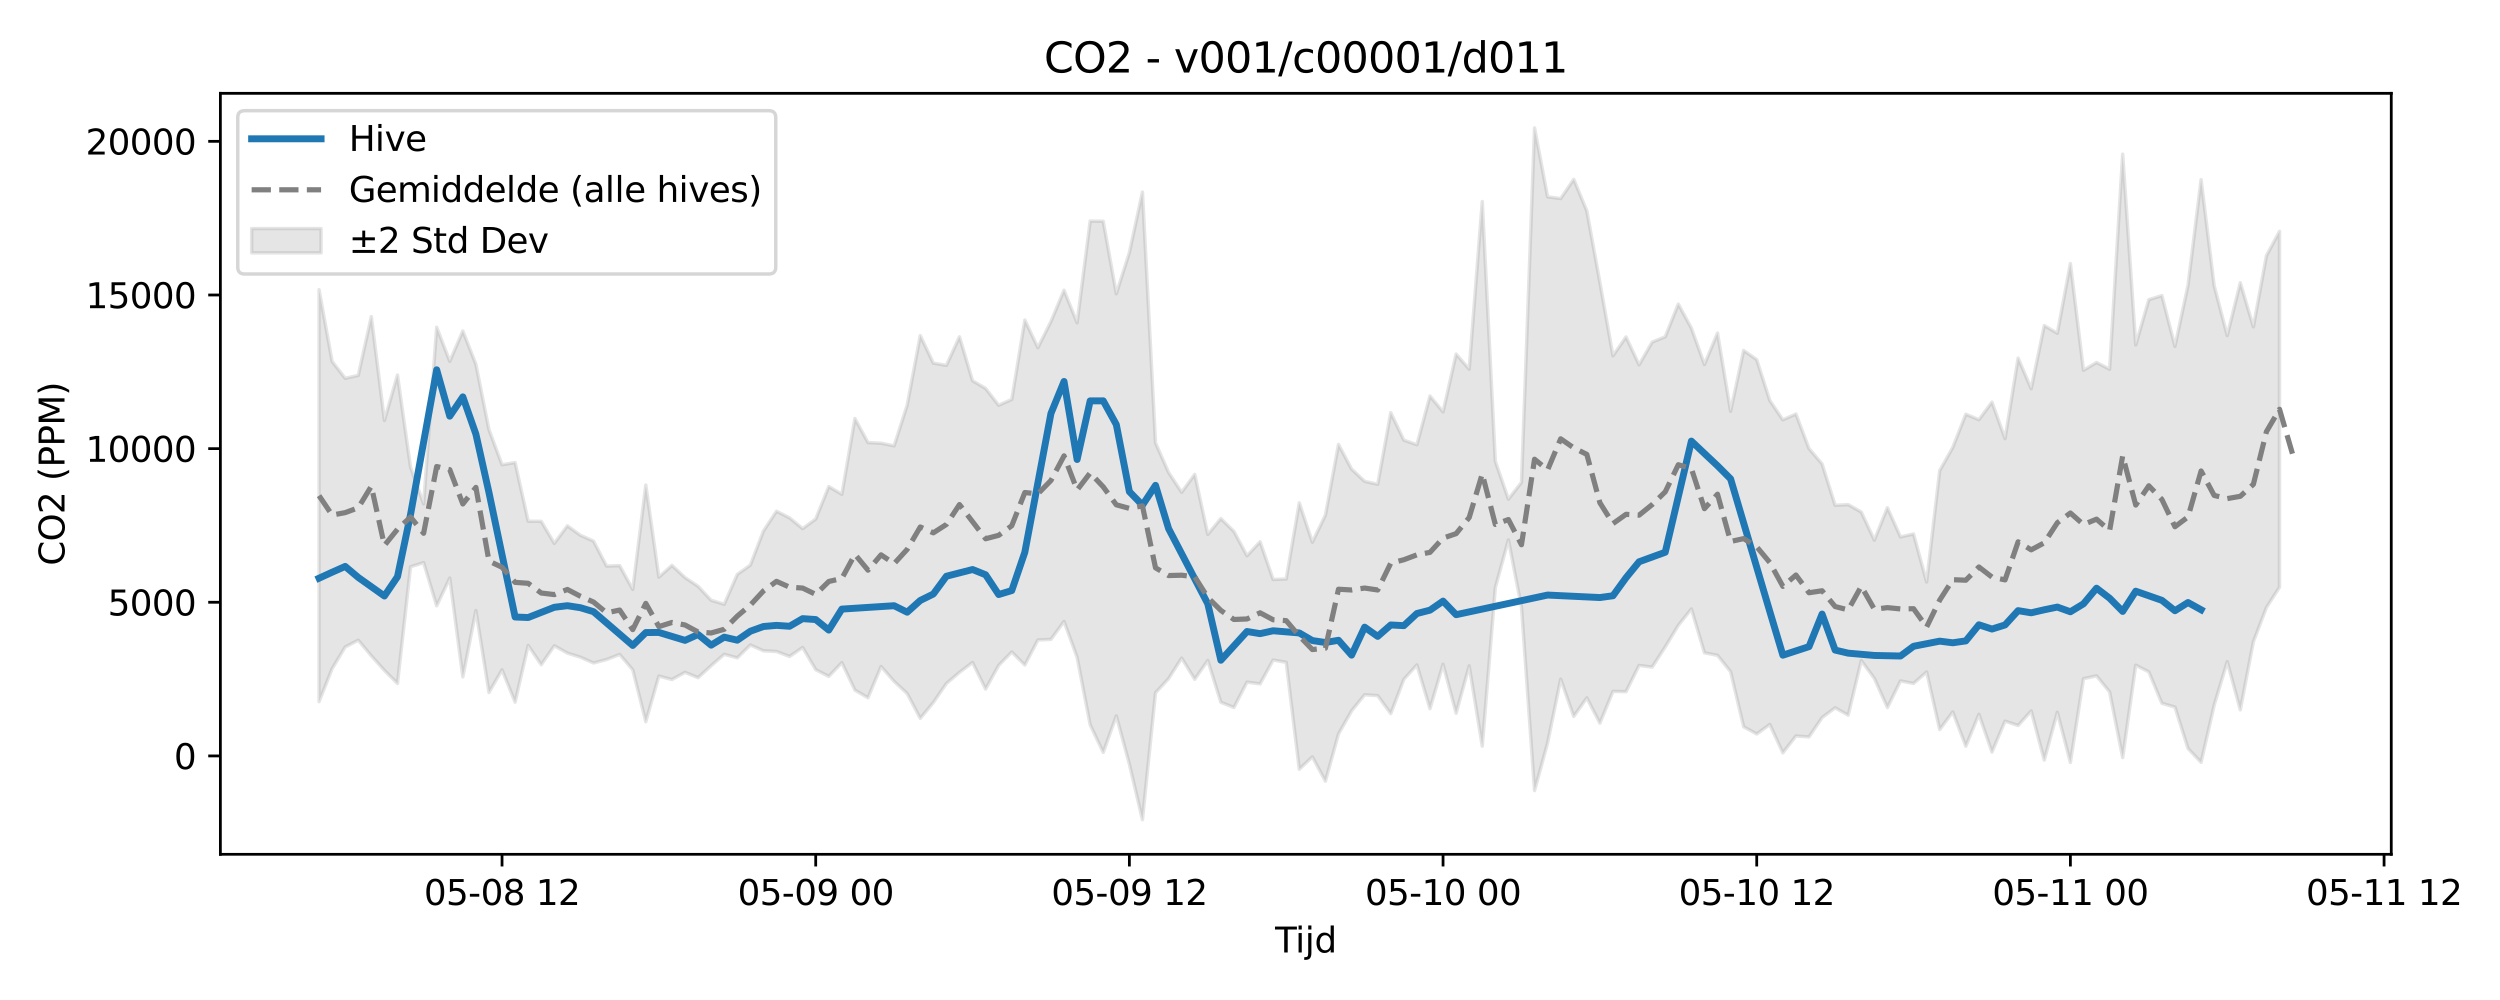 <?xml version="1.0" encoding="utf-8" standalone="no"?>
<!DOCTYPE svg PUBLIC "-//W3C//DTD SVG 1.1//EN"
  "http://www.w3.org/Graphics/SVG/1.1/DTD/svg11.dtd">
<svg xmlns:xlink="http://www.w3.org/1999/xlink" width="720pt" height="288pt" viewBox="0 0 720 288" xmlns="http://www.w3.org/2000/svg" version="1.1">
 <defs>
  <style type="text/css">*{stroke-linejoin: round; stroke-linecap: butt}</style>
 </defs>
 <g id="figure_1">
  <g id="patch_1">
   <path d="M 0 288 
L 720 288 
L 720 0 
L 0 0 
z
" style="fill: #ffffff"/>
  </g>
  <g id="axes_1">
   <g id="patch_2">
    <path d="M 63.47 246.04 
L 688.683 246.04 
L 688.683 26.88 
L 63.47 26.88 
z
" style="fill: #ffffff"/>
   </g>
   <g id="FillBetweenPolyCollection_1">
    <defs>
     <path id="maf66c23c65" d="M 91.889 -204.567 
L 91.889 -85.922 
L 95.653 -95.415 
L 99.417 -101.674 
L 103.181 -103.624 
L 106.945 -99.119 
L 110.709 -94.916 
L 114.473 -91.164 
L 118.237 -124.753 
L 122.001 -125.964 
L 125.765 -113.519 
L 129.529 -121.52 
L 133.294 -93.05 
L 137.058 -112.157 
L 140.822 -88.56 
L 144.586 -95.089 
L 148.35 -85.779 
L 152.114 -102.124 
L 155.878 -96.565 
L 159.642 -102.01 
L 163.406 -99.909 
L 167.17 -98.719 
L 170.934 -97.058 
L 174.698 -98.05 
L 178.462 -99.514 
L 182.227 -95.096 
L 185.991 -80.148 
L 189.755 -93.297 
L 193.519 -92.284 
L 197.283 -94.365 
L 201.047 -92.819 
L 204.811 -96.28 
L 208.575 -99.556 
L 212.339 -98.536 
L 216.103 -102.232 
L 219.867 -100.572 
L 223.631 -100.37 
L 227.395 -98.937 
L 231.159 -101.522 
L 234.924 -95.131 
L 238.688 -93.196 
L 242.452 -97.162 
L 246.216 -89.238 
L 249.98 -87.047 
L 253.744 -96.052 
L 257.508 -91.756 
L 261.272 -88.255 
L 265.036 -81.105 
L 268.8 -85.672 
L 272.564 -91.15 
L 276.328 -94.362 
L 280.092 -97.201 
L 283.857 -89.548 
L 287.621 -96.372 
L 291.385 -100.225 
L 295.149 -96.469 
L 298.913 -103.677 
L 302.677 -103.855 
L 306.441 -109.017 
L 310.205 -98.706 
L 313.969 -79.256 
L 317.733 -71.3 
L 321.497 -81.832 
L 325.261 -67.902 
L 329.025 -51.922 
L 332.789 -88.48 
L 336.554 -92.554 
L 340.318 -98.465 
L 344.082 -92.375 
L 347.846 -97.773 
L 351.61 -85.744 
L 355.374 -84.231 
L 359.138 -91.541 
L 362.902 -91.051 
L 366.666 -97.902 
L 370.43 -97.25 
L 374.194 -66.457 
L 377.958 -70.019 
L 381.722 -63.018 
L 385.487 -76.612 
L 389.251 -83.253 
L 393.015 -87.905 
L 396.779 -87.647 
L 400.543 -82.477 
L 404.307 -92.339 
L 408.071 -96.51 
L 411.835 -83.893 
L 415.599 -96.688 
L 419.363 -82.596 
L 423.127 -96.231 
L 426.891 -73.108 
L 430.655 -118.762 
L 434.419 -132.502 
L 438.184 -113.176 
L 441.948 -60.318 
L 445.712 -74.056 
L 449.476 -92.42 
L 453.24 -81.668 
L 457.004 -87.007 
L 460.768 -79.734 
L 464.532 -88.873 
L 468.296 -88.795 
L 472.06 -96.348 
L 475.824 -95.87 
L 479.588 -101.688 
L 483.352 -107.888 
L 487.117 -112.628 
L 490.881 -99.985 
L 494.645 -99.261 
L 498.409 -94.562 
L 502.173 -78.684 
L 505.937 -76.614 
L 509.701 -79.355 
L 513.465 -71.176 
L 517.229 -76.028 
L 520.993 -75.769 
L 524.757 -81.324 
L 528.521 -84.155 
L 532.285 -82.031 
L 536.049 -97.746 
L 539.814 -92.623 
L 543.578 -84.221 
L 547.342 -91.895 
L 551.106 -91.171 
L 554.87 -94.466 
L 558.634 -77.884 
L 562.398 -82.96 
L 566.162 -73.094 
L 569.926 -82.289 
L 573.69 -71.404 
L 577.454 -80.302 
L 581.218 -79.056 
L 584.982 -83.256 
L 588.747 -69.096 
L 592.511 -82.877 
L 596.275 -68.414 
L 600.039 -92.524 
L 603.803 -93.356 
L 607.567 -88.731 
L 611.331 -69.817 
L 615.095 -96.428 
L 618.859 -94.505 
L 622.623 -85.458 
L 626.387 -84.355 
L 630.151 -72.422 
L 633.915 -68.455 
L 637.679 -84.9 
L 641.444 -97.446 
L 645.208 -83.559 
L 648.972 -103.176 
L 652.736 -113.052 
L 656.5 -118.88 
L 656.5 -221.364 
L 656.5 -221.364 
L 652.736 -214.356 
L 648.972 -193.867 
L 645.208 -206.575 
L 641.444 -191.356 
L 637.679 -205.734 
L 633.915 -236.262 
L 630.151 -205.84 
L 626.387 -188.251 
L 622.623 -202.869 
L 618.859 -201.687 
L 615.095 -188.663 
L 611.331 -243.605 
L 607.567 -181.649 
L 603.803 -183.611 
L 600.039 -181.343 
L 596.275 -212.092 
L 592.511 -192.015 
L 588.747 -194.241 
L 584.982 -176.041 
L 581.218 -184.855 
L 577.454 -161.678 
L 573.69 -172.191 
L 569.926 -167.125 
L 566.162 -168.706 
L 562.398 -159.135 
L 558.634 -152.456 
L 554.87 -120.381 
L 551.106 -134.216 
L 547.342 -133.368 
L 543.578 -141.781 
L 539.814 -132.443 
L 536.049 -140.536 
L 532.285 -142.671 
L 528.521 -142.478 
L 524.757 -154.395 
L 520.993 -158.813 
L 517.229 -168.76 
L 513.465 -167.089 
L 509.701 -172.644 
L 505.937 -184.417 
L 502.173 -187.069 
L 498.409 -169.55 
L 494.645 -192.081 
L 490.881 -183.026 
L 487.117 -193.502 
L 483.352 -200.418 
L 479.588 -191.013 
L 475.824 -189.482 
L 472.06 -182.925 
L 468.296 -190.96 
L 464.532 -185.532 
L 460.768 -206.665 
L 457.004 -227.267 
L 453.24 -236.348 
L 449.476 -230.821 
L 445.712 -231.303 
L 441.948 -251.158 
L 438.184 -149.058 
L 434.419 -144.246 
L 430.655 -155.158 
L 426.891 -229.968 
L 423.127 -181.679 
L 419.363 -186.022 
L 415.599 -169.373 
L 411.835 -173.948 
L 408.071 -159.912 
L 404.307 -161.246 
L 400.543 -169.149 
L 396.779 -148.526 
L 393.015 -149.377 
L 389.251 -152.914 
L 385.487 -159.995 
L 381.722 -139.65 
L 377.958 -131.84 
L 374.194 -143.177 
L 370.43 -121.255 
L 366.666 -121.112 
L 362.902 -131.975 
L 359.138 -127.935 
L 355.374 -134.952 
L 351.61 -138.652 
L 347.846 -134.091 
L 344.082 -151.38 
L 340.318 -146.218 
L 336.554 -151.923 
L 332.789 -160.464 
L 329.025 -232.692 
L 325.261 -215.269 
L 321.497 -203.398 
L 317.733 -224.273 
L 313.969 -224.339 
L 310.205 -195.043 
L 306.441 -204.41 
L 302.677 -195.405 
L 298.913 -187.867 
L 295.149 -195.826 
L 291.385 -172.957 
L 287.621 -171.284 
L 283.857 -176.129 
L 280.092 -178.351 
L 276.328 -191.001 
L 272.564 -182.778 
L 268.8 -183.419 
L 265.036 -191.349 
L 261.272 -171.33 
L 257.508 -159.59 
L 253.744 -160.361 
L 249.98 -160.539 
L 246.216 -167.466 
L 242.452 -145.643 
L 238.688 -147.87 
L 234.924 -138.522 
L 231.159 -135.748 
L 227.395 -138.855 
L 223.631 -140.767 
L 219.867 -135.053 
L 216.103 -125.25 
L 212.339 -122.577 
L 208.575 -113.974 
L 204.811 -115.13 
L 201.047 -119.146 
L 197.283 -121.654 
L 193.519 -125.171 
L 189.755 -121.781 
L 185.991 -148.303 
L 182.227 -118.25 
L 178.462 -125.094 
L 174.698 -124.976 
L 170.934 -132.17 
L 167.17 -133.83 
L 163.406 -136.563 
L 159.642 -131.509 
L 155.878 -137.857 
L 152.114 -137.898 
L 148.35 -154.778 
L 144.586 -154.159 
L 140.822 -164.275 
L 137.058 -183.097 
L 133.294 -192.668 
L 129.529 -183.943 
L 125.765 -193.761 
L 122.001 -142.874 
L 118.237 -153.441 
L 114.473 -179.985 
L 110.709 -166.902 
L 106.945 -196.823 
L 103.181 -179.886 
L 99.417 -179.053 
L 95.653 -183.906 
L 91.889 -204.567 
z
" style="stroke: #808080; stroke-opacity: 0.2"/>
    </defs>
    <g clip-path="url(#peec51832e1)">
     <use xlink:href="#maf66c23c65" x="0" y="288" style="fill: #808080; fill-opacity: 0.2; stroke: #808080; stroke-opacity: 0.2"/>
    </g>
   </g>
   <g id="matplotlib.axis_1">
    <g id="xtick_1">
     <g id="line2d_1">
      <defs>
       <path id="m7d582645aa" d="M 0 0 
L 0 3.5 
" style="stroke: #000000; stroke-width: 0.8"/>
      </defs>
      <g>
       <use xlink:href="#m7d582645aa" x="144.586" y="246.04" style="stroke: #000000; stroke-width: 0.8"/>
      </g>
     </g>
     <g id="text_1">
      <!-- 05-08 12 -->
      <g transform="translate(122.105 260.638) scale(0.1 -0.1)">
       <defs>
        <path id="DejaVuSans-30" d="M 2034 4250 
Q 1547 4250 1301 3770 
Q 1056 3291 1056 2328 
Q 1056 1369 1301 889 
Q 1547 409 2034 409 
Q 2525 409 2770 889 
Q 3016 1369 3016 2328 
Q 3016 3291 2770 3770 
Q 2525 4250 2034 4250 
z
M 2034 4750 
Q 2819 4750 3233 4129 
Q 3647 3509 3647 2328 
Q 3647 1150 3233 529 
Q 2819 -91 2034 -91 
Q 1250 -91 836 529 
Q 422 1150 422 2328 
Q 422 3509 836 4129 
Q 1250 4750 2034 4750 
z
" transform="scale(0.016)"/>
        <path id="DejaVuSans-35" d="M 691 4666 
L 3169 4666 
L 3169 4134 
L 1269 4134 
L 1269 2991 
Q 1406 3038 1543 3061 
Q 1681 3084 1819 3084 
Q 2600 3084 3056 2656 
Q 3513 2228 3513 1497 
Q 3513 744 3044 326 
Q 2575 -91 1722 -91 
Q 1428 -91 1123 -41 
Q 819 9 494 109 
L 494 744 
Q 775 591 1075 516 
Q 1375 441 1709 441 
Q 2250 441 2565 725 
Q 2881 1009 2881 1497 
Q 2881 1984 2565 2268 
Q 2250 2553 1709 2553 
Q 1456 2553 1204 2497 
Q 953 2441 691 2322 
L 691 4666 
z
" transform="scale(0.016)"/>
        <path id="DejaVuSans-2d" d="M 313 2009 
L 1997 2009 
L 1997 1497 
L 313 1497 
L 313 2009 
z
" transform="scale(0.016)"/>
        <path id="DejaVuSans-38" d="M 2034 2216 
Q 1584 2216 1326 1975 
Q 1069 1734 1069 1313 
Q 1069 891 1326 650 
Q 1584 409 2034 409 
Q 2484 409 2743 651 
Q 3003 894 3003 1313 
Q 3003 1734 2745 1975 
Q 2488 2216 2034 2216 
z
M 1403 2484 
Q 997 2584 770 2862 
Q 544 3141 544 3541 
Q 544 4100 942 4425 
Q 1341 4750 2034 4750 
Q 2731 4750 3128 4425 
Q 3525 4100 3525 3541 
Q 3525 3141 3298 2862 
Q 3072 2584 2669 2484 
Q 3125 2378 3379 2068 
Q 3634 1759 3634 1313 
Q 3634 634 3220 271 
Q 2806 -91 2034 -91 
Q 1263 -91 848 271 
Q 434 634 434 1313 
Q 434 1759 690 2068 
Q 947 2378 1403 2484 
z
M 1172 3481 
Q 1172 3119 1398 2916 
Q 1625 2713 2034 2713 
Q 2441 2713 2670 2916 
Q 2900 3119 2900 3481 
Q 2900 3844 2670 4047 
Q 2441 4250 2034 4250 
Q 1625 4250 1398 4047 
Q 1172 3844 1172 3481 
z
" transform="scale(0.016)"/>
        <path id="DejaVuSans-20" transform="scale(0.016)"/>
        <path id="DejaVuSans-31" d="M 794 531 
L 1825 531 
L 1825 4091 
L 703 3866 
L 703 4441 
L 1819 4666 
L 2450 4666 
L 2450 531 
L 3481 531 
L 3481 0 
L 794 0 
L 794 531 
z
" transform="scale(0.016)"/>
        <path id="DejaVuSans-32" d="M 1228 531 
L 3431 531 
L 3431 0 
L 469 0 
L 469 531 
Q 828 903 1448 1529 
Q 2069 2156 2228 2338 
Q 2531 2678 2651 2914 
Q 2772 3150 2772 3378 
Q 2772 3750 2511 3984 
Q 2250 4219 1831 4219 
Q 1534 4219 1204 4116 
Q 875 4013 500 3803 
L 500 4441 
Q 881 4594 1212 4672 
Q 1544 4750 1819 4750 
Q 2544 4750 2975 4387 
Q 3406 4025 3406 3419 
Q 3406 3131 3298 2873 
Q 3191 2616 2906 2266 
Q 2828 2175 2409 1742 
Q 1991 1309 1228 531 
z
" transform="scale(0.016)"/>
       </defs>
       <use xlink:href="#DejaVuSans-30"/>
       <use xlink:href="#DejaVuSans-35" transform="translate(63.623 0)"/>
       <use xlink:href="#DejaVuSans-2d" transform="translate(127.246 0)"/>
       <use xlink:href="#DejaVuSans-30" transform="translate(163.33 0)"/>
       <use xlink:href="#DejaVuSans-38" transform="translate(226.953 0)"/>
       <use xlink:href="#DejaVuSans-20" transform="translate(290.576 0)"/>
       <use xlink:href="#DejaVuSans-31" transform="translate(322.363 0)"/>
       <use xlink:href="#DejaVuSans-32" transform="translate(385.986 0)"/>
      </g>
     </g>
    </g>
    <g id="xtick_2">
     <g id="line2d_2">
      <g>
       <use xlink:href="#m7d582645aa" x="234.924" y="246.04" style="stroke: #000000; stroke-width: 0.8"/>
      </g>
     </g>
     <g id="text_2">
      <!-- 05-09 00 -->
      <g transform="translate(212.443 260.638) scale(0.1 -0.1)">
       <defs>
        <path id="DejaVuSans-39" d="M 703 97 
L 703 672 
Q 941 559 1184 500 
Q 1428 441 1663 441 
Q 2288 441 2617 861 
Q 2947 1281 2994 2138 
Q 2813 1869 2534 1725 
Q 2256 1581 1919 1581 
Q 1219 1581 811 2004 
Q 403 2428 403 3163 
Q 403 3881 828 4315 
Q 1253 4750 1959 4750 
Q 2769 4750 3195 4129 
Q 3622 3509 3622 2328 
Q 3622 1225 3098 567 
Q 2575 -91 1691 -91 
Q 1453 -91 1209 -44 
Q 966 3 703 97 
z
M 1959 2075 
Q 2384 2075 2632 2365 
Q 2881 2656 2881 3163 
Q 2881 3666 2632 3958 
Q 2384 4250 1959 4250 
Q 1534 4250 1286 3958 
Q 1038 3666 1038 3163 
Q 1038 2656 1286 2365 
Q 1534 2075 1959 2075 
z
" transform="scale(0.016)"/>
       </defs>
       <use xlink:href="#DejaVuSans-30"/>
       <use xlink:href="#DejaVuSans-35" transform="translate(63.623 0)"/>
       <use xlink:href="#DejaVuSans-2d" transform="translate(127.246 0)"/>
       <use xlink:href="#DejaVuSans-30" transform="translate(163.33 0)"/>
       <use xlink:href="#DejaVuSans-39" transform="translate(226.953 0)"/>
       <use xlink:href="#DejaVuSans-20" transform="translate(290.576 0)"/>
       <use xlink:href="#DejaVuSans-30" transform="translate(322.363 0)"/>
       <use xlink:href="#DejaVuSans-30" transform="translate(385.986 0)"/>
      </g>
     </g>
    </g>
    <g id="xtick_3">
     <g id="line2d_3">
      <g>
       <use xlink:href="#m7d582645aa" x="325.261" y="246.04" style="stroke: #000000; stroke-width: 0.8"/>
      </g>
     </g>
     <g id="text_3">
      <!-- 05-09 12 -->
      <g transform="translate(302.781 260.638) scale(0.1 -0.1)">
       <use xlink:href="#DejaVuSans-30"/>
       <use xlink:href="#DejaVuSans-35" transform="translate(63.623 0)"/>
       <use xlink:href="#DejaVuSans-2d" transform="translate(127.246 0)"/>
       <use xlink:href="#DejaVuSans-30" transform="translate(163.33 0)"/>
       <use xlink:href="#DejaVuSans-39" transform="translate(226.953 0)"/>
       <use xlink:href="#DejaVuSans-20" transform="translate(290.576 0)"/>
       <use xlink:href="#DejaVuSans-31" transform="translate(322.363 0)"/>
       <use xlink:href="#DejaVuSans-32" transform="translate(385.986 0)"/>
      </g>
     </g>
    </g>
    <g id="xtick_4">
     <g id="line2d_4">
      <g>
       <use xlink:href="#m7d582645aa" x="415.599" y="246.04" style="stroke: #000000; stroke-width: 0.8"/>
      </g>
     </g>
     <g id="text_4">
      <!-- 05-10 00 -->
      <g transform="translate(393.119 260.638) scale(0.1 -0.1)">
       <use xlink:href="#DejaVuSans-30"/>
       <use xlink:href="#DejaVuSans-35" transform="translate(63.623 0)"/>
       <use xlink:href="#DejaVuSans-2d" transform="translate(127.246 0)"/>
       <use xlink:href="#DejaVuSans-31" transform="translate(163.33 0)"/>
       <use xlink:href="#DejaVuSans-30" transform="translate(226.953 0)"/>
       <use xlink:href="#DejaVuSans-20" transform="translate(290.576 0)"/>
       <use xlink:href="#DejaVuSans-30" transform="translate(322.363 0)"/>
       <use xlink:href="#DejaVuSans-30" transform="translate(385.986 0)"/>
      </g>
     </g>
    </g>
    <g id="xtick_5">
     <g id="line2d_5">
      <g>
       <use xlink:href="#m7d582645aa" x="505.937" y="246.04" style="stroke: #000000; stroke-width: 0.8"/>
      </g>
     </g>
     <g id="text_5">
      <!-- 05-10 12 -->
      <g transform="translate(483.456 260.638) scale(0.1 -0.1)">
       <use xlink:href="#DejaVuSans-30"/>
       <use xlink:href="#DejaVuSans-35" transform="translate(63.623 0)"/>
       <use xlink:href="#DejaVuSans-2d" transform="translate(127.246 0)"/>
       <use xlink:href="#DejaVuSans-31" transform="translate(163.33 0)"/>
       <use xlink:href="#DejaVuSans-30" transform="translate(226.953 0)"/>
       <use xlink:href="#DejaVuSans-20" transform="translate(290.576 0)"/>
       <use xlink:href="#DejaVuSans-31" transform="translate(322.363 0)"/>
       <use xlink:href="#DejaVuSans-32" transform="translate(385.986 0)"/>
      </g>
     </g>
    </g>
    <g id="xtick_6">
     <g id="line2d_6">
      <g>
       <use xlink:href="#m7d582645aa" x="596.275" y="246.04" style="stroke: #000000; stroke-width: 0.8"/>
      </g>
     </g>
     <g id="text_6">
      <!-- 05-11 00 -->
      <g transform="translate(573.794 260.638) scale(0.1 -0.1)">
       <use xlink:href="#DejaVuSans-30"/>
       <use xlink:href="#DejaVuSans-35" transform="translate(63.623 0)"/>
       <use xlink:href="#DejaVuSans-2d" transform="translate(127.246 0)"/>
       <use xlink:href="#DejaVuSans-31" transform="translate(163.33 0)"/>
       <use xlink:href="#DejaVuSans-31" transform="translate(226.953 0)"/>
       <use xlink:href="#DejaVuSans-20" transform="translate(290.576 0)"/>
       <use xlink:href="#DejaVuSans-30" transform="translate(322.363 0)"/>
       <use xlink:href="#DejaVuSans-30" transform="translate(385.986 0)"/>
      </g>
     </g>
    </g>
    <g id="xtick_7">
     <g id="line2d_7">
      <g>
       <use xlink:href="#m7d582645aa" x="686.612" y="246.04" style="stroke: #000000; stroke-width: 0.8"/>
      </g>
     </g>
     <g id="text_7">
      <!-- 05-11 12 -->
      <g transform="translate(664.132 260.638) scale(0.1 -0.1)">
       <use xlink:href="#DejaVuSans-30"/>
       <use xlink:href="#DejaVuSans-35" transform="translate(63.623 0)"/>
       <use xlink:href="#DejaVuSans-2d" transform="translate(127.246 0)"/>
       <use xlink:href="#DejaVuSans-31" transform="translate(163.33 0)"/>
       <use xlink:href="#DejaVuSans-31" transform="translate(226.953 0)"/>
       <use xlink:href="#DejaVuSans-20" transform="translate(290.576 0)"/>
       <use xlink:href="#DejaVuSans-31" transform="translate(322.363 0)"/>
       <use xlink:href="#DejaVuSans-32" transform="translate(385.986 0)"/>
      </g>
     </g>
    </g>
    <g id="text_8">
     <!-- Tijd -->
     <g transform="translate(367.226 274.317) scale(0.1 -0.1)">
      <defs>
       <path id="DejaVuSans-54" d="M -19 4666 
L 3928 4666 
L 3928 4134 
L 2272 4134 
L 2272 0 
L 1638 0 
L 1638 4134 
L -19 4134 
L -19 4666 
z
" transform="scale(0.016)"/>
       <path id="DejaVuSans-69" d="M 603 3500 
L 1178 3500 
L 1178 0 
L 603 0 
L 603 3500 
z
M 603 4863 
L 1178 4863 
L 1178 4134 
L 603 4134 
L 603 4863 
z
" transform="scale(0.016)"/>
       <path id="DejaVuSans-6a" d="M 603 3500 
L 1178 3500 
L 1178 -63 
Q 1178 -731 923 -1031 
Q 669 -1331 103 -1331 
L -116 -1331 
L -116 -844 
L 38 -844 
Q 366 -844 484 -692 
Q 603 -541 603 -63 
L 603 3500 
z
M 603 4863 
L 1178 4863 
L 1178 4134 
L 603 4134 
L 603 4863 
z
" transform="scale(0.016)"/>
       <path id="DejaVuSans-64" d="M 2906 2969 
L 2906 4863 
L 3481 4863 
L 3481 0 
L 2906 0 
L 2906 525 
Q 2725 213 2448 61 
Q 2172 -91 1784 -91 
Q 1150 -91 751 415 
Q 353 922 353 1747 
Q 353 2572 751 3078 
Q 1150 3584 1784 3584 
Q 2172 3584 2448 3432 
Q 2725 3281 2906 2969 
z
M 947 1747 
Q 947 1113 1208 752 
Q 1469 391 1925 391 
Q 2381 391 2643 752 
Q 2906 1113 2906 1747 
Q 2906 2381 2643 2742 
Q 2381 3103 1925 3103 
Q 1469 3103 1208 2742 
Q 947 2381 947 1747 
z
" transform="scale(0.016)"/>
      </defs>
      <use xlink:href="#DejaVuSans-54"/>
      <use xlink:href="#DejaVuSans-69" transform="translate(57.959 0)"/>
      <use xlink:href="#DejaVuSans-6a" transform="translate(85.742 0)"/>
      <use xlink:href="#DejaVuSans-64" transform="translate(113.525 0)"/>
     </g>
    </g>
   </g>
   <g id="matplotlib.axis_2">
    <g id="ytick_1">
     <g id="line2d_8">
      <defs>
       <path id="m694eacbaa8" d="M 0 0 
L -3.5 0 
" style="stroke: #000000; stroke-width: 0.8"/>
      </defs>
      <g>
       <use xlink:href="#m694eacbaa8" x="63.47" y="217.704" style="stroke: #000000; stroke-width: 0.8"/>
      </g>
     </g>
     <g id="text_9">
      <!-- 0 -->
      <g transform="translate(50.108 221.503) scale(0.1 -0.1)">
       <use xlink:href="#DejaVuSans-30"/>
      </g>
     </g>
    </g>
    <g id="ytick_2">
     <g id="line2d_9">
      <g>
       <use xlink:href="#m694eacbaa8" x="63.47" y="173.455" style="stroke: #000000; stroke-width: 0.8"/>
      </g>
     </g>
     <g id="text_10">
      <!-- 5000 -->
      <g transform="translate(31.02 177.254) scale(0.1 -0.1)">
       <use xlink:href="#DejaVuSans-35"/>
       <use xlink:href="#DejaVuSans-30" transform="translate(63.623 0)"/>
       <use xlink:href="#DejaVuSans-30" transform="translate(127.246 0)"/>
       <use xlink:href="#DejaVuSans-30" transform="translate(190.869 0)"/>
      </g>
     </g>
    </g>
    <g id="ytick_3">
     <g id="line2d_10">
      <g>
       <use xlink:href="#m694eacbaa8" x="63.47" y="129.207" style="stroke: #000000; stroke-width: 0.8"/>
      </g>
     </g>
     <g id="text_11">
      <!-- 10000 -->
      <g transform="translate(24.657 133.006) scale(0.1 -0.1)">
       <use xlink:href="#DejaVuSans-31"/>
       <use xlink:href="#DejaVuSans-30" transform="translate(63.623 0)"/>
       <use xlink:href="#DejaVuSans-30" transform="translate(127.246 0)"/>
       <use xlink:href="#DejaVuSans-30" transform="translate(190.869 0)"/>
       <use xlink:href="#DejaVuSans-30" transform="translate(254.492 0)"/>
      </g>
     </g>
    </g>
    <g id="ytick_4">
     <g id="line2d_11">
      <g>
       <use xlink:href="#m694eacbaa8" x="63.47" y="84.958" style="stroke: #000000; stroke-width: 0.8"/>
      </g>
     </g>
     <g id="text_12">
      <!-- 15000 -->
      <g transform="translate(24.657 88.758) scale(0.1 -0.1)">
       <use xlink:href="#DejaVuSans-31"/>
       <use xlink:href="#DejaVuSans-35" transform="translate(63.623 0)"/>
       <use xlink:href="#DejaVuSans-30" transform="translate(127.246 0)"/>
       <use xlink:href="#DejaVuSans-30" transform="translate(190.869 0)"/>
       <use xlink:href="#DejaVuSans-30" transform="translate(254.492 0)"/>
      </g>
     </g>
    </g>
    <g id="ytick_5">
     <g id="line2d_12">
      <g>
       <use xlink:href="#m694eacbaa8" x="63.47" y="40.71" style="stroke: #000000; stroke-width: 0.8"/>
      </g>
     </g>
     <g id="text_13">
      <!-- 20000 -->
      <g transform="translate(24.657 44.509) scale(0.1 -0.1)">
       <use xlink:href="#DejaVuSans-32"/>
       <use xlink:href="#DejaVuSans-30" transform="translate(63.623 0)"/>
       <use xlink:href="#DejaVuSans-30" transform="translate(127.246 0)"/>
       <use xlink:href="#DejaVuSans-30" transform="translate(190.869 0)"/>
       <use xlink:href="#DejaVuSans-30" transform="translate(254.492 0)"/>
      </g>
     </g>
    </g>
    <g id="text_14">
     <!-- CO2 (PPM) -->
     <g transform="translate(18.578 162.903) rotate(-90) scale(0.1 -0.1)">
      <defs>
       <path id="DejaVuSans-43" d="M 4122 4306 
L 4122 3641 
Q 3803 3938 3442 4084 
Q 3081 4231 2675 4231 
Q 1875 4231 1450 3742 
Q 1025 3253 1025 2328 
Q 1025 1406 1450 917 
Q 1875 428 2675 428 
Q 3081 428 3442 575 
Q 3803 722 4122 1019 
L 4122 359 
Q 3791 134 3420 21 
Q 3050 -91 2638 -91 
Q 1578 -91 968 557 
Q 359 1206 359 2328 
Q 359 3453 968 4101 
Q 1578 4750 2638 4750 
Q 3056 4750 3426 4639 
Q 3797 4528 4122 4306 
z
" transform="scale(0.016)"/>
       <path id="DejaVuSans-4f" d="M 2522 4238 
Q 1834 4238 1429 3725 
Q 1025 3213 1025 2328 
Q 1025 1447 1429 934 
Q 1834 422 2522 422 
Q 3209 422 3611 934 
Q 4013 1447 4013 2328 
Q 4013 3213 3611 3725 
Q 3209 4238 2522 4238 
z
M 2522 4750 
Q 3503 4750 4090 4092 
Q 4678 3434 4678 2328 
Q 4678 1225 4090 567 
Q 3503 -91 2522 -91 
Q 1538 -91 948 565 
Q 359 1222 359 2328 
Q 359 3434 948 4092 
Q 1538 4750 2522 4750 
z
" transform="scale(0.016)"/>
       <path id="DejaVuSans-28" d="M 1984 4856 
Q 1566 4138 1362 3434 
Q 1159 2731 1159 2009 
Q 1159 1288 1364 580 
Q 1569 -128 1984 -844 
L 1484 -844 
Q 1016 -109 783 600 
Q 550 1309 550 2009 
Q 550 2706 781 3412 
Q 1013 4119 1484 4856 
L 1984 4856 
z
" transform="scale(0.016)"/>
       <path id="DejaVuSans-50" d="M 1259 4147 
L 1259 2394 
L 2053 2394 
Q 2494 2394 2734 2622 
Q 2975 2850 2975 3272 
Q 2975 3691 2734 3919 
Q 2494 4147 2053 4147 
L 1259 4147 
z
M 628 4666 
L 2053 4666 
Q 2838 4666 3239 4311 
Q 3641 3956 3641 3272 
Q 3641 2581 3239 2228 
Q 2838 1875 2053 1875 
L 1259 1875 
L 1259 0 
L 628 0 
L 628 4666 
z
" transform="scale(0.016)"/>
       <path id="DejaVuSans-4d" d="M 628 4666 
L 1569 4666 
L 2759 1491 
L 3956 4666 
L 4897 4666 
L 4897 0 
L 4281 0 
L 4281 4097 
L 3078 897 
L 2444 897 
L 1241 4097 
L 1241 0 
L 628 0 
L 628 4666 
z
" transform="scale(0.016)"/>
       <path id="DejaVuSans-29" d="M 513 4856 
L 1013 4856 
Q 1481 4119 1714 3412 
Q 1947 2706 1947 2009 
Q 1947 1309 1714 600 
Q 1481 -109 1013 -844 
L 513 -844 
Q 928 -128 1133 580 
Q 1338 1288 1338 2009 
Q 1338 2731 1133 3434 
Q 928 4138 513 4856 
z
" transform="scale(0.016)"/>
      </defs>
      <use xlink:href="#DejaVuSans-43"/>
      <use xlink:href="#DejaVuSans-4f" transform="translate(69.824 0)"/>
      <use xlink:href="#DejaVuSans-32" transform="translate(148.535 0)"/>
      <use xlink:href="#DejaVuSans-20" transform="translate(212.158 0)"/>
      <use xlink:href="#DejaVuSans-28" transform="translate(243.945 0)"/>
      <use xlink:href="#DejaVuSans-50" transform="translate(282.959 0)"/>
      <use xlink:href="#DejaVuSans-50" transform="translate(343.262 0)"/>
      <use xlink:href="#DejaVuSans-4d" transform="translate(403.564 0)"/>
      <use xlink:href="#DejaVuSans-29" transform="translate(489.844 0)"/>
     </g>
    </g>
   </g>
   <g id="line2d_13">
    <path d="M 91.889 166.526 
L 95.653 164.796 
L 99.417 163.131 
L 103.181 166.305 
L 110.709 171.65 
L 114.473 166.101 
L 118.237 148.169 
L 125.765 106.507 
L 129.529 119.853 
L 133.294 114.304 
L 137.058 125.034 
L 140.822 141.853 
L 148.35 177.694 
L 152.114 177.845 
L 159.642 174.898 
L 163.406 174.438 
L 167.17 175.022 
L 170.934 176.16 
L 182.227 185.886 
L 185.991 182.177 
L 189.755 182.141 
L 197.283 184.426 
L 201.047 182.736 
L 204.811 185.804 
L 208.575 183.5 
L 212.339 184.373 
L 216.103 181.792 
L 219.867 180.435 
L 223.631 180.107 
L 227.395 180.364 
L 231.159 178.166 
L 234.924 178.429 
L 238.688 181.461 
L 242.452 175.42 
L 257.508 174.446 
L 261.272 176.314 
L 265.036 172.933 
L 268.8 171.078 
L 272.564 165.955 
L 280.092 164.021 
L 283.857 165.53 
L 287.621 171.225 
L 291.385 170.084 
L 295.149 159.048 
L 302.677 119.056 
L 306.441 109.87 
L 310.205 132.331 
L 313.969 115.454 
L 317.733 115.441 
L 321.497 122.277 
L 325.261 141.596 
L 329.025 145.473 
L 332.789 139.782 
L 336.554 152.243 
L 347.846 173.907 
L 351.61 190.146 
L 359.138 181.871 
L 362.902 182.491 
L 366.666 181.659 
L 374.194 182.287 
L 377.958 184.482 
L 381.722 185.04 
L 385.487 184.402 
L 389.251 188.68 
L 393.015 180.626 
L 396.779 183.275 
L 400.543 179.989 
L 404.307 180.187 
L 408.071 176.691 
L 411.835 175.727 
L 415.599 173.122 
L 419.363 177.031 
L 445.712 171.376 
L 460.768 172.092 
L 464.532 171.579 
L 468.296 166.384 
L 472.06 161.791 
L 479.588 159.044 
L 487.117 127.039 
L 490.881 130.605 
L 494.645 134.145 
L 498.409 137.915 
L 509.701 176.107 
L 513.465 188.694 
L 520.993 186.23 
L 524.757 176.854 
L 528.521 187.225 
L 532.285 188.11 
L 539.814 188.77 
L 547.342 188.929 
L 551.106 186.128 
L 558.634 184.653 
L 562.398 185.119 
L 566.162 184.579 
L 569.926 179.942 
L 573.69 181.166 
L 577.454 179.983 
L 581.218 175.865 
L 584.982 176.485 
L 588.747 175.618 
L 592.511 174.839 
L 596.275 176.19 
L 600.039 173.904 
L 603.803 169.405 
L 607.567 172.284 
L 611.331 176.087 
L 615.095 170.265 
L 622.623 172.898 
L 626.387 175.889 
L 630.151 173.526 
L 633.915 175.61 
" clip-path="url(#peec51832e1)" style="fill: none; stroke: #1f77b4; stroke-width: 2; stroke-linecap: square"/>
   </g>
   <g id="line2d_14">
    <path d="M 91.889 142.756 
L 95.653 148.339 
L 99.417 147.636 
L 103.181 146.245 
L 106.945 140.029 
L 110.709 157.091 
L 114.473 152.425 
L 118.237 148.903 
L 122.001 153.581 
L 125.765 134.36 
L 129.529 135.268 
L 133.294 145.141 
L 137.058 140.373 
L 140.822 161.583 
L 144.586 163.376 
L 148.35 167.721 
L 152.114 167.989 
L 155.878 170.789 
L 159.642 171.241 
L 163.406 169.764 
L 167.17 171.726 
L 170.934 173.386 
L 174.698 176.487 
L 178.462 175.696 
L 182.227 181.327 
L 185.991 173.775 
L 189.755 180.461 
L 193.519 179.272 
L 197.283 179.991 
L 201.047 182.017 
L 204.811 182.295 
L 208.575 181.235 
L 212.339 177.444 
L 216.103 174.259 
L 219.867 170.188 
L 223.631 167.432 
L 227.395 169.104 
L 231.159 169.365 
L 234.924 171.174 
L 238.688 167.467 
L 242.452 166.597 
L 246.216 159.648 
L 249.98 164.207 
L 253.744 159.793 
L 257.508 162.327 
L 261.272 158.208 
L 265.036 151.773 
L 268.8 153.454 
L 272.564 151.036 
L 276.328 145.318 
L 283.857 155.161 
L 287.621 154.172 
L 291.385 151.409 
L 295.149 141.853 
L 298.913 142.228 
L 302.677 138.37 
L 306.441 131.287 
L 310.205 141.126 
L 313.969 136.202 
L 317.733 140.213 
L 321.497 145.385 
L 325.261 146.414 
L 329.025 145.693 
L 332.789 163.528 
L 336.554 165.762 
L 340.318 165.659 
L 344.082 166.122 
L 347.846 172.068 
L 351.61 175.802 
L 355.374 178.409 
L 359.138 178.262 
L 362.902 176.487 
L 366.666 178.493 
L 370.43 178.747 
L 374.194 183.183 
L 377.958 187.071 
L 381.722 186.666 
L 385.487 169.696 
L 389.251 169.917 
L 393.015 169.359 
L 396.779 169.914 
L 400.543 162.187 
L 404.307 161.208 
L 408.071 159.789 
L 411.835 159.079 
L 415.599 154.969 
L 419.363 153.691 
L 423.127 149.045 
L 426.891 136.462 
L 430.655 151.04 
L 434.419 149.626 
L 438.184 156.883 
L 441.948 132.262 
L 445.712 135.321 
L 449.476 126.379 
L 453.24 128.992 
L 457.004 130.863 
L 460.768 144.8 
L 464.532 150.798 
L 468.296 148.122 
L 472.06 148.363 
L 475.824 145.324 
L 479.588 141.649 
L 483.352 133.847 
L 487.117 134.935 
L 490.881 146.495 
L 494.645 142.329 
L 498.409 155.944 
L 502.173 155.123 
L 505.937 157.485 
L 509.701 162 
L 513.465 168.867 
L 517.229 165.606 
L 520.993 170.709 
L 524.757 170.14 
L 528.521 174.684 
L 532.285 175.649 
L 536.049 168.859 
L 539.814 175.467 
L 543.578 174.999 
L 547.342 175.369 
L 551.106 175.307 
L 554.87 180.576 
L 558.634 172.83 
L 562.398 166.952 
L 566.162 167.1 
L 569.926 163.293 
L 573.69 166.203 
L 577.454 167.01 
L 581.218 156.044 
L 584.982 158.351 
L 588.747 156.332 
L 592.511 150.554 
L 596.275 147.747 
L 600.039 151.067 
L 603.803 149.517 
L 607.567 152.81 
L 611.331 131.289 
L 615.095 145.454 
L 618.859 139.904 
L 622.623 143.837 
L 626.387 151.697 
L 630.151 148.869 
L 633.915 135.641 
L 637.679 142.683 
L 641.444 143.599 
L 645.208 142.933 
L 648.972 139.478 
L 652.736 124.296 
L 656.5 117.878 
L 660.264 130.8 
L 660.264 130.8 
" clip-path="url(#peec51832e1)" style="fill: none; stroke-dasharray: 5.55,2.4; stroke-dashoffset: 0; stroke: #808080; stroke-width: 1.5"/>
   </g>
   <g id="patch_3">
    <path d="M 63.47 246.04 
L 63.47 26.88 
" style="fill: none; stroke: #000000; stroke-width: 0.8; stroke-linejoin: miter; stroke-linecap: square"/>
   </g>
   <g id="patch_4">
    <path d="M 688.683 246.04 
L 688.683 26.88 
" style="fill: none; stroke: #000000; stroke-width: 0.8; stroke-linejoin: miter; stroke-linecap: square"/>
   </g>
   <g id="patch_5">
    <path d="M 63.47 246.04 
L 688.683 246.04 
" style="fill: none; stroke: #000000; stroke-width: 0.8; stroke-linejoin: miter; stroke-linecap: square"/>
   </g>
   <g id="patch_6">
    <path d="M 63.47 26.88 
L 688.683 26.88 
" style="fill: none; stroke: #000000; stroke-width: 0.8; stroke-linejoin: miter; stroke-linecap: square"/>
   </g>
   <g id="text_15">
    <!-- CO2 - v001/c00001/d011 -->
    <g transform="translate(300.673 20.88) scale(0.12 -0.12)">
     <defs>
      <path id="DejaVuSans-76" d="M 191 3500 
L 800 3500 
L 1894 563 
L 2988 3500 
L 3597 3500 
L 2284 0 
L 1503 0 
L 191 3500 
z
" transform="scale(0.016)"/>
      <path id="DejaVuSans-2f" d="M 1625 4666 
L 2156 4666 
L 531 -594 
L 0 -594 
L 1625 4666 
z
" transform="scale(0.016)"/>
      <path id="DejaVuSans-63" d="M 3122 3366 
L 3122 2828 
Q 2878 2963 2633 3030 
Q 2388 3097 2138 3097 
Q 1578 3097 1268 2742 
Q 959 2388 959 1747 
Q 959 1106 1268 751 
Q 1578 397 2138 397 
Q 2388 397 2633 464 
Q 2878 531 3122 666 
L 3122 134 
Q 2881 22 2623 -34 
Q 2366 -91 2075 -91 
Q 1284 -91 818 406 
Q 353 903 353 1747 
Q 353 2603 823 3093 
Q 1294 3584 2113 3584 
Q 2378 3584 2631 3529 
Q 2884 3475 3122 3366 
z
" transform="scale(0.016)"/>
     </defs>
     <use xlink:href="#DejaVuSans-43"/>
     <use xlink:href="#DejaVuSans-4f" transform="translate(69.824 0)"/>
     <use xlink:href="#DejaVuSans-32" transform="translate(148.535 0)"/>
     <use xlink:href="#DejaVuSans-20" transform="translate(212.158 0)"/>
     <use xlink:href="#DejaVuSans-2d" transform="translate(243.945 0)"/>
     <use xlink:href="#DejaVuSans-20" transform="translate(280.029 0)"/>
     <use xlink:href="#DejaVuSans-76" transform="translate(311.816 0)"/>
     <use xlink:href="#DejaVuSans-30" transform="translate(370.996 0)"/>
     <use xlink:href="#DejaVuSans-30" transform="translate(434.619 0)"/>
     <use xlink:href="#DejaVuSans-31" transform="translate(498.242 0)"/>
     <use xlink:href="#DejaVuSans-2f" transform="translate(561.865 0)"/>
     <use xlink:href="#DejaVuSans-63" transform="translate(595.557 0)"/>
     <use xlink:href="#DejaVuSans-30" transform="translate(650.537 0)"/>
     <use xlink:href="#DejaVuSans-30" transform="translate(714.16 0)"/>
     <use xlink:href="#DejaVuSans-30" transform="translate(777.783 0)"/>
     <use xlink:href="#DejaVuSans-30" transform="translate(841.406 0)"/>
     <use xlink:href="#DejaVuSans-31" transform="translate(905.029 0)"/>
     <use xlink:href="#DejaVuSans-2f" transform="translate(968.652 0)"/>
     <use xlink:href="#DejaVuSans-64" transform="translate(1002.344 0)"/>
     <use xlink:href="#DejaVuSans-30" transform="translate(1065.82 0)"/>
     <use xlink:href="#DejaVuSans-31" transform="translate(1129.443 0)"/>
     <use xlink:href="#DejaVuSans-31" transform="translate(1193.066 0)"/>
    </g>
   </g>
   <g id="legend_1">
    <g id="patch_7">
     <path d="M 70.47 78.914 
L 221.414 78.914 
Q 223.414 78.914 223.414 76.914 
L 223.414 33.88 
Q 223.414 31.88 221.414 31.88 
L 70.47 31.88 
Q 68.47 31.88 68.47 33.88 
L 68.47 76.914 
Q 68.47 78.914 70.47 78.914 
z
" style="fill: #ffffff; opacity: 0.8; stroke: #cccccc; stroke-linejoin: miter"/>
    </g>
    <g id="line2d_15">
     <path d="M 72.47 39.978 
L 82.47 39.978 
L 92.47 39.978 
" style="fill: none; stroke: #1f77b4; stroke-width: 2; stroke-linecap: square"/>
    </g>
    <g id="text_16">
     <!-- Hive -->
     <g transform="translate(100.47 43.478) scale(0.1 -0.1)">
      <defs>
       <path id="DejaVuSans-48" d="M 628 4666 
L 1259 4666 
L 1259 2753 
L 3553 2753 
L 3553 4666 
L 4184 4666 
L 4184 0 
L 3553 0 
L 3553 2222 
L 1259 2222 
L 1259 0 
L 628 0 
L 628 4666 
z
" transform="scale(0.016)"/>
       <path id="DejaVuSans-65" d="M 3597 1894 
L 3597 1613 
L 953 1613 
Q 991 1019 1311 708 
Q 1631 397 2203 397 
Q 2534 397 2845 478 
Q 3156 559 3463 722 
L 3463 178 
Q 3153 47 2828 -22 
Q 2503 -91 2169 -91 
Q 1331 -91 842 396 
Q 353 884 353 1716 
Q 353 2575 817 3079 
Q 1281 3584 2069 3584 
Q 2775 3584 3186 3129 
Q 3597 2675 3597 1894 
z
M 3022 2063 
Q 3016 2534 2758 2815 
Q 2500 3097 2075 3097 
Q 1594 3097 1305 2825 
Q 1016 2553 972 2059 
L 3022 2063 
z
" transform="scale(0.016)"/>
      </defs>
      <use xlink:href="#DejaVuSans-48"/>
      <use xlink:href="#DejaVuSans-69" transform="translate(75.195 0)"/>
      <use xlink:href="#DejaVuSans-76" transform="translate(102.979 0)"/>
      <use xlink:href="#DejaVuSans-65" transform="translate(162.158 0)"/>
     </g>
    </g>
    <g id="line2d_16">
     <path d="M 72.47 54.657 
L 82.47 54.657 
L 92.47 54.657 
" style="fill: none; stroke-dasharray: 5.55,2.4; stroke-dashoffset: 0; stroke: #808080; stroke-width: 1.5"/>
    </g>
    <g id="text_17">
     <!-- Gemiddelde (alle hives) -->
     <g transform="translate(100.47 58.157) scale(0.1 -0.1)">
      <defs>
       <path id="DejaVuSans-47" d="M 3809 666 
L 3809 1919 
L 2778 1919 
L 2778 2438 
L 4434 2438 
L 4434 434 
Q 4069 175 3628 42 
Q 3188 -91 2688 -91 
Q 1594 -91 976 548 
Q 359 1188 359 2328 
Q 359 3472 976 4111 
Q 1594 4750 2688 4750 
Q 3144 4750 3555 4637 
Q 3966 4525 4313 4306 
L 4313 3634 
Q 3963 3931 3569 4081 
Q 3175 4231 2741 4231 
Q 1884 4231 1454 3753 
Q 1025 3275 1025 2328 
Q 1025 1384 1454 906 
Q 1884 428 2741 428 
Q 3075 428 3337 486 
Q 3600 544 3809 666 
z
" transform="scale(0.016)"/>
       <path id="DejaVuSans-6d" d="M 3328 2828 
Q 3544 3216 3844 3400 
Q 4144 3584 4550 3584 
Q 5097 3584 5394 3201 
Q 5691 2819 5691 2113 
L 5691 0 
L 5113 0 
L 5113 2094 
Q 5113 2597 4934 2840 
Q 4756 3084 4391 3084 
Q 3944 3084 3684 2787 
Q 3425 2491 3425 1978 
L 3425 0 
L 2847 0 
L 2847 2094 
Q 2847 2600 2669 2842 
Q 2491 3084 2119 3084 
Q 1678 3084 1418 2786 
Q 1159 2488 1159 1978 
L 1159 0 
L 581 0 
L 581 3500 
L 1159 3500 
L 1159 2956 
Q 1356 3278 1631 3431 
Q 1906 3584 2284 3584 
Q 2666 3584 2933 3390 
Q 3200 3197 3328 2828 
z
" transform="scale(0.016)"/>
       <path id="DejaVuSans-6c" d="M 603 4863 
L 1178 4863 
L 1178 0 
L 603 0 
L 603 4863 
z
" transform="scale(0.016)"/>
       <path id="DejaVuSans-61" d="M 2194 1759 
Q 1497 1759 1228 1600 
Q 959 1441 959 1056 
Q 959 750 1161 570 
Q 1363 391 1709 391 
Q 2188 391 2477 730 
Q 2766 1069 2766 1631 
L 2766 1759 
L 2194 1759 
z
M 3341 1997 
L 3341 0 
L 2766 0 
L 2766 531 
Q 2569 213 2275 61 
Q 1981 -91 1556 -91 
Q 1019 -91 701 211 
Q 384 513 384 1019 
Q 384 1609 779 1909 
Q 1175 2209 1959 2209 
L 2766 2209 
L 2766 2266 
Q 2766 2663 2505 2880 
Q 2244 3097 1772 3097 
Q 1472 3097 1187 3025 
Q 903 2953 641 2809 
L 641 3341 
Q 956 3463 1253 3523 
Q 1550 3584 1831 3584 
Q 2591 3584 2966 3190 
Q 3341 2797 3341 1997 
z
" transform="scale(0.016)"/>
       <path id="DejaVuSans-68" d="M 3513 2113 
L 3513 0 
L 2938 0 
L 2938 2094 
Q 2938 2591 2744 2837 
Q 2550 3084 2163 3084 
Q 1697 3084 1428 2787 
Q 1159 2491 1159 1978 
L 1159 0 
L 581 0 
L 581 4863 
L 1159 4863 
L 1159 2956 
Q 1366 3272 1645 3428 
Q 1925 3584 2291 3584 
Q 2894 3584 3203 3211 
Q 3513 2838 3513 2113 
z
" transform="scale(0.016)"/>
       <path id="DejaVuSans-73" d="M 2834 3397 
L 2834 2853 
Q 2591 2978 2328 3040 
Q 2066 3103 1784 3103 
Q 1356 3103 1142 2972 
Q 928 2841 928 2578 
Q 928 2378 1081 2264 
Q 1234 2150 1697 2047 
L 1894 2003 
Q 2506 1872 2764 1633 
Q 3022 1394 3022 966 
Q 3022 478 2636 193 
Q 2250 -91 1575 -91 
Q 1294 -91 989 -36 
Q 684 19 347 128 
L 347 722 
Q 666 556 975 473 
Q 1284 391 1588 391 
Q 1994 391 2212 530 
Q 2431 669 2431 922 
Q 2431 1156 2273 1281 
Q 2116 1406 1581 1522 
L 1381 1569 
Q 847 1681 609 1914 
Q 372 2147 372 2553 
Q 372 3047 722 3315 
Q 1072 3584 1716 3584 
Q 2034 3584 2315 3537 
Q 2597 3491 2834 3397 
z
" transform="scale(0.016)"/>
      </defs>
      <use xlink:href="#DejaVuSans-47"/>
      <use xlink:href="#DejaVuSans-65" transform="translate(77.49 0)"/>
      <use xlink:href="#DejaVuSans-6d" transform="translate(139.014 0)"/>
      <use xlink:href="#DejaVuSans-69" transform="translate(236.426 0)"/>
      <use xlink:href="#DejaVuSans-64" transform="translate(264.209 0)"/>
      <use xlink:href="#DejaVuSans-64" transform="translate(327.686 0)"/>
      <use xlink:href="#DejaVuSans-65" transform="translate(391.162 0)"/>
      <use xlink:href="#DejaVuSans-6c" transform="translate(452.686 0)"/>
      <use xlink:href="#DejaVuSans-64" transform="translate(480.469 0)"/>
      <use xlink:href="#DejaVuSans-65" transform="translate(543.945 0)"/>
      <use xlink:href="#DejaVuSans-20" transform="translate(605.469 0)"/>
      <use xlink:href="#DejaVuSans-28" transform="translate(637.256 0)"/>
      <use xlink:href="#DejaVuSans-61" transform="translate(676.27 0)"/>
      <use xlink:href="#DejaVuSans-6c" transform="translate(737.549 0)"/>
      <use xlink:href="#DejaVuSans-6c" transform="translate(765.332 0)"/>
      <use xlink:href="#DejaVuSans-65" transform="translate(793.115 0)"/>
      <use xlink:href="#DejaVuSans-20" transform="translate(854.639 0)"/>
      <use xlink:href="#DejaVuSans-68" transform="translate(886.426 0)"/>
      <use xlink:href="#DejaVuSans-69" transform="translate(949.805 0)"/>
      <use xlink:href="#DejaVuSans-76" transform="translate(977.588 0)"/>
      <use xlink:href="#DejaVuSans-65" transform="translate(1036.768 0)"/>
      <use xlink:href="#DejaVuSans-73" transform="translate(1098.291 0)"/>
      <use xlink:href="#DejaVuSans-29" transform="translate(1150.391 0)"/>
     </g>
    </g>
    <g id="patch_8">
     <path d="M 72.47 72.835 
L 92.47 72.835 
L 92.47 65.835 
L 72.47 65.835 
z
" style="fill: #808080; fill-opacity: 0.2; stroke: #808080; stroke-opacity: 0.2; stroke-linejoin: miter"/>
    </g>
    <g id="text_18">
     <!-- ±2 Std Dev -->
     <g transform="translate(100.47 72.835) scale(0.1 -0.1)">
      <defs>
       <path id="DejaVuSans-b1" d="M 2944 4013 
L 2944 2803 
L 4684 2803 
L 4684 2272 
L 2944 2272 
L 2944 1063 
L 2419 1063 
L 2419 2272 
L 678 2272 
L 678 2803 
L 2419 2803 
L 2419 4013 
L 2944 4013 
z
M 678 531 
L 4684 531 
L 4684 0 
L 678 0 
L 678 531 
z
" transform="scale(0.016)"/>
       <path id="DejaVuSans-53" d="M 3425 4513 
L 3425 3897 
Q 3066 4069 2747 4153 
Q 2428 4238 2131 4238 
Q 1616 4238 1336 4038 
Q 1056 3838 1056 3469 
Q 1056 3159 1242 3001 
Q 1428 2844 1947 2747 
L 2328 2669 
Q 3034 2534 3370 2195 
Q 3706 1856 3706 1288 
Q 3706 609 3251 259 
Q 2797 -91 1919 -91 
Q 1588 -91 1214 -16 
Q 841 59 441 206 
L 441 856 
Q 825 641 1194 531 
Q 1563 422 1919 422 
Q 2459 422 2753 634 
Q 3047 847 3047 1241 
Q 3047 1584 2836 1778 
Q 2625 1972 2144 2069 
L 1759 2144 
Q 1053 2284 737 2584 
Q 422 2884 422 3419 
Q 422 4038 858 4394 
Q 1294 4750 2059 4750 
Q 2388 4750 2728 4690 
Q 3069 4631 3425 4513 
z
" transform="scale(0.016)"/>
       <path id="DejaVuSans-74" d="M 1172 4494 
L 1172 3500 
L 2356 3500 
L 2356 3053 
L 1172 3053 
L 1172 1153 
Q 1172 725 1289 603 
Q 1406 481 1766 481 
L 2356 481 
L 2356 0 
L 1766 0 
Q 1100 0 847 248 
Q 594 497 594 1153 
L 594 3053 
L 172 3053 
L 172 3500 
L 594 3500 
L 594 4494 
L 1172 4494 
z
" transform="scale(0.016)"/>
       <path id="DejaVuSans-44" d="M 1259 4147 
L 1259 519 
L 2022 519 
Q 2988 519 3436 956 
Q 3884 1394 3884 2338 
Q 3884 3275 3436 3711 
Q 2988 4147 2022 4147 
L 1259 4147 
z
M 628 4666 
L 1925 4666 
Q 3281 4666 3915 4102 
Q 4550 3538 4550 2338 
Q 4550 1131 3912 565 
Q 3275 0 1925 0 
L 628 0 
L 628 4666 
z
" transform="scale(0.016)"/>
      </defs>
      <use xlink:href="#DejaVuSans-b1"/>
      <use xlink:href="#DejaVuSans-32" transform="translate(83.789 0)"/>
      <use xlink:href="#DejaVuSans-20" transform="translate(147.412 0)"/>
      <use xlink:href="#DejaVuSans-53" transform="translate(179.199 0)"/>
      <use xlink:href="#DejaVuSans-74" transform="translate(242.676 0)"/>
      <use xlink:href="#DejaVuSans-64" transform="translate(281.885 0)"/>
      <use xlink:href="#DejaVuSans-20" transform="translate(345.361 0)"/>
      <use xlink:href="#DejaVuSans-44" transform="translate(377.148 0)"/>
      <use xlink:href="#DejaVuSans-65" transform="translate(454.15 0)"/>
      <use xlink:href="#DejaVuSans-76" transform="translate(515.674 0)"/>
     </g>
    </g>
   </g>
  </g>
 </g>
 <defs>
  <clipPath id="peec51832e1">
   <rect x="63.47" y="26.88" width="625.213" height="219.16"/>
  </clipPath>
 </defs>
</svg>
